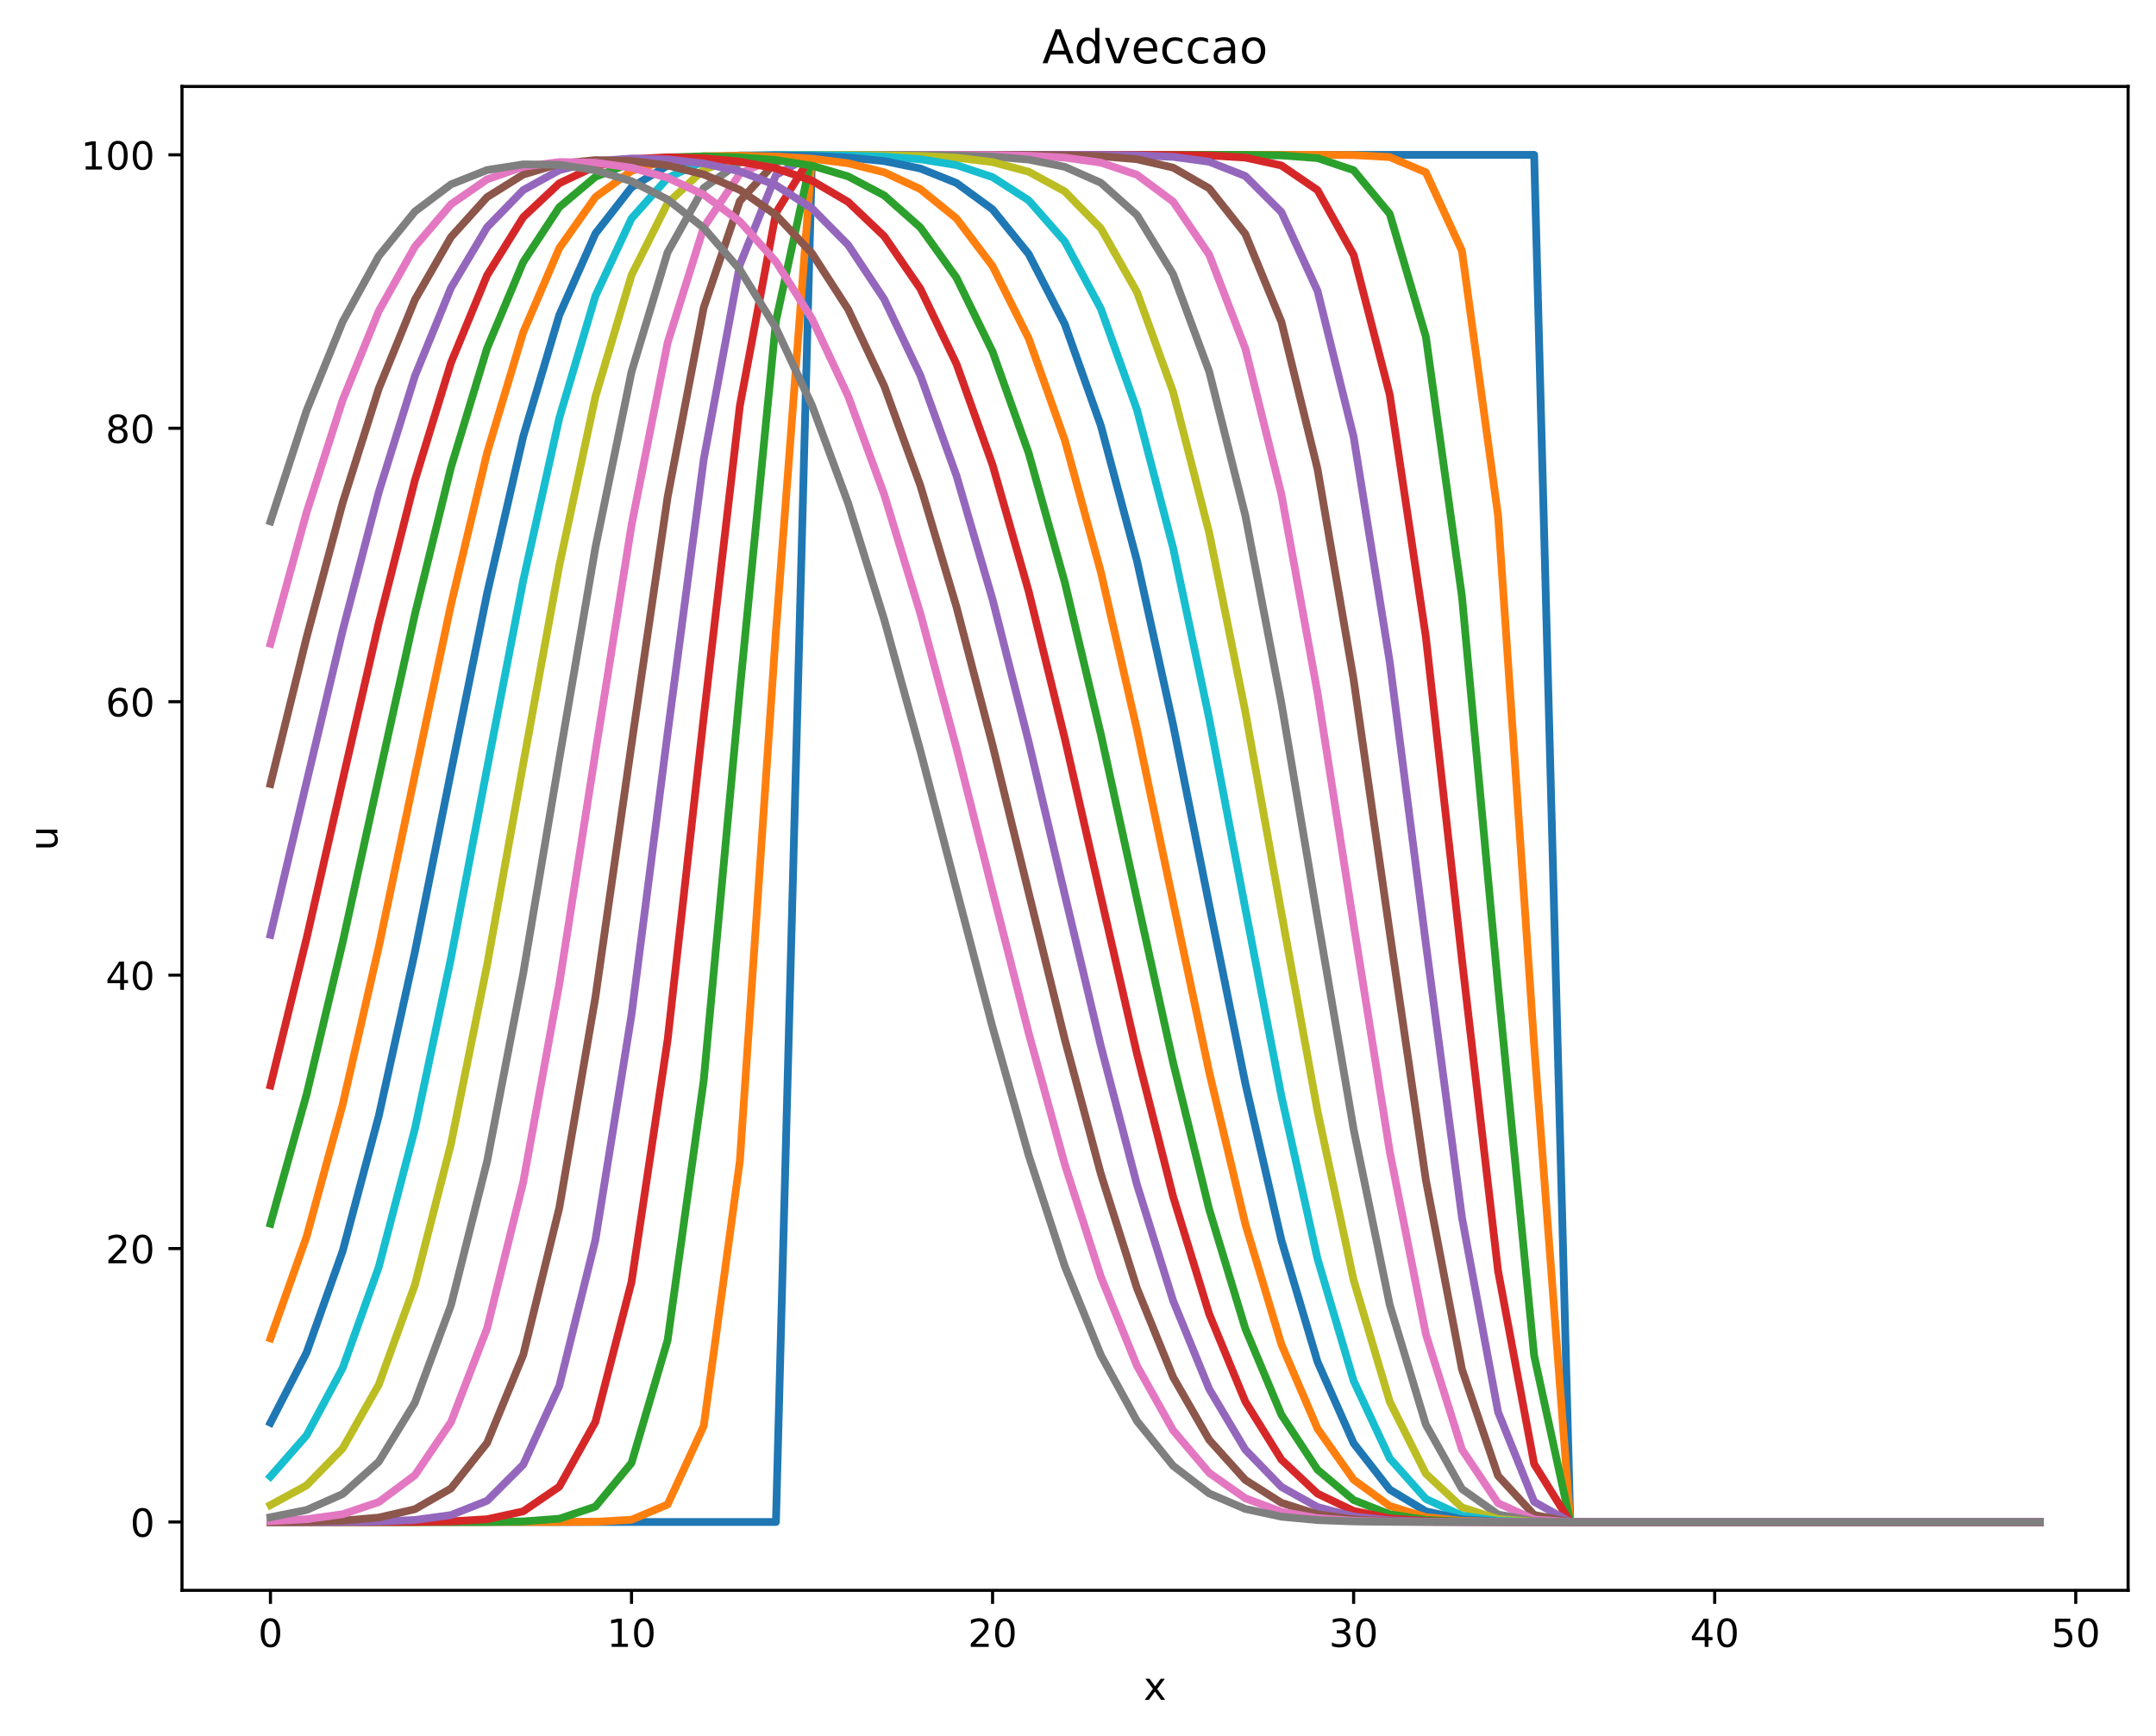 <?xml version="1.0" encoding="utf-8" standalone="no"?>
<!DOCTYPE svg PUBLIC "-//W3C//DTD SVG 1.1//EN"
  "http://www.w3.org/Graphics/SVG/1.1/DTD/svg11.dtd">
<!-- Created with matplotlib (https://matplotlib.org/) -->
<svg height="447.954pt" version="1.1" viewBox="0 0 556.366 447.954" width="556.366pt" xmlns="http://www.w3.org/2000/svg" xmlns:xlink="http://www.w3.org/1999/xlink">
 <defs>
  <style type="text/css">
*{stroke-linecap:butt;stroke-linejoin:round;}
  </style>
 </defs>
 <g id="figure_1">
  <g id="patch_1">
   <path d="M 0 447.954 
L 556.366 447.954 
L 556.366 0 
L 0 0 
z
" style="fill:#ffffff;"/>
  </g>
  <g id="axes_1">
   <g id="patch_2">
    <path d="M 46.966 410.398 
L 549.166 410.398 
L 549.166 22.318 
L 46.966 22.318 
z
" style="fill:#ffffff;"/>
   </g>
   <g id="matplotlib.axis_1">
    <g id="xtick_1">
     <g id="line2d_1">
      <defs>
       <path d="M 0 0 
L 0 3.5 
" id="maa81be9efd" style="stroke:#000000;stroke-width:0.8;"/>
      </defs>
      <g>
       <use style="stroke:#000000;stroke-width:0.8;" x="69.793" xlink:href="#maa81be9efd" y="410.398"/>
      </g>
     </g>
     <g id="text_1">
      <!-- 0 -->
      <defs>
       <path d="M 31.781 66.406 
Q 24.172 66.406 20.328 58.906 
Q 16.5 51.422 16.5 36.375 
Q 16.5 21.391 20.328 13.891 
Q 24.172 6.391 31.781 6.391 
Q 39.453 6.391 43.281 13.891 
Q 47.125 21.391 47.125 36.375 
Q 47.125 51.422 43.281 58.906 
Q 39.453 66.406 31.781 66.406 
z
M 31.781 74.219 
Q 44.047 74.219 50.516 64.516 
Q 56.984 54.828 56.984 36.375 
Q 56.984 17.969 50.516 8.266 
Q 44.047 -1.422 31.781 -1.422 
Q 19.531 -1.422 13.062 8.266 
Q 6.594 17.969 6.594 36.375 
Q 6.594 54.828 13.062 64.516 
Q 19.531 74.219 31.781 74.219 
z
" id="DejaVuSans-48"/>
      </defs>
      <g transform="translate(66.612 424.997)scale(0.1 -0.1)">
       <use xlink:href="#DejaVuSans-48"/>
      </g>
     </g>
    </g>
    <g id="xtick_2">
     <g id="line2d_2">
      <g>
       <use style="stroke:#000000;stroke-width:0.8;" x="162.965" xlink:href="#maa81be9efd" y="410.398"/>
      </g>
     </g>
     <g id="text_2">
      <!-- 10 -->
      <defs>
       <path d="M 12.406 8.297 
L 28.516 8.297 
L 28.516 63.922 
L 10.984 60.406 
L 10.984 69.391 
L 28.422 72.906 
L 38.281 72.906 
L 38.281 8.297 
L 54.391 8.297 
L 54.391 0 
L 12.406 0 
z
" id="DejaVuSans-49"/>
      </defs>
      <g transform="translate(156.603 424.997)scale(0.1 -0.1)">
       <use xlink:href="#DejaVuSans-49"/>
       <use x="63.623" xlink:href="#DejaVuSans-48"/>
      </g>
     </g>
    </g>
    <g id="xtick_3">
     <g id="line2d_3">
      <g>
       <use style="stroke:#000000;stroke-width:0.8;" x="256.138" xlink:href="#maa81be9efd" y="410.398"/>
      </g>
     </g>
     <g id="text_3">
      <!-- 20 -->
      <defs>
       <path d="M 19.188 8.297 
L 53.609 8.297 
L 53.609 0 
L 7.328 0 
L 7.328 8.297 
Q 12.938 14.109 22.625 23.891 
Q 32.328 33.688 34.812 36.531 
Q 39.547 41.844 41.422 45.531 
Q 43.312 49.219 43.312 52.781 
Q 43.312 58.594 39.234 62.25 
Q 35.156 65.922 28.609 65.922 
Q 23.969 65.922 18.812 64.312 
Q 13.672 62.703 7.812 59.422 
L 7.812 69.391 
Q 13.766 71.781 18.938 73 
Q 24.125 74.219 28.422 74.219 
Q 39.75 74.219 46.484 68.547 
Q 53.219 62.891 53.219 53.422 
Q 53.219 48.922 51.531 44.891 
Q 49.859 40.875 45.406 35.406 
Q 44.188 33.984 37.641 27.219 
Q 31.109 20.453 19.188 8.297 
z
" id="DejaVuSans-50"/>
      </defs>
      <g transform="translate(249.775 424.997)scale(0.1 -0.1)">
       <use xlink:href="#DejaVuSans-50"/>
       <use x="63.623" xlink:href="#DejaVuSans-48"/>
      </g>
     </g>
    </g>
    <g id="xtick_4">
     <g id="line2d_4">
      <g>
       <use style="stroke:#000000;stroke-width:0.8;" x="349.311" xlink:href="#maa81be9efd" y="410.398"/>
      </g>
     </g>
     <g id="text_4">
      <!-- 30 -->
      <defs>
       <path d="M 40.578 39.312 
Q 47.656 37.797 51.625 33 
Q 55.609 28.219 55.609 21.188 
Q 55.609 10.406 48.188 4.484 
Q 40.766 -1.422 27.094 -1.422 
Q 22.516 -1.422 17.656 -0.516 
Q 12.797 0.391 7.625 2.203 
L 7.625 11.719 
Q 11.719 9.328 16.594 8.109 
Q 21.484 6.891 26.812 6.891 
Q 36.078 6.891 40.938 10.547 
Q 45.797 14.203 45.797 21.188 
Q 45.797 27.641 41.281 31.266 
Q 36.766 34.906 28.719 34.906 
L 20.219 34.906 
L 20.219 43.016 
L 29.109 43.016 
Q 36.375 43.016 40.234 45.922 
Q 44.094 48.828 44.094 54.297 
Q 44.094 59.906 40.109 62.906 
Q 36.141 65.922 28.719 65.922 
Q 24.656 65.922 20.016 65.031 
Q 15.375 64.156 9.812 62.312 
L 9.812 71.094 
Q 15.438 72.656 20.344 73.438 
Q 25.25 74.219 29.594 74.219 
Q 40.828 74.219 47.359 69.109 
Q 53.906 64.016 53.906 55.328 
Q 53.906 49.266 50.438 45.094 
Q 46.969 40.922 40.578 39.312 
z
" id="DejaVuSans-51"/>
      </defs>
      <g transform="translate(342.948 424.997)scale(0.1 -0.1)">
       <use xlink:href="#DejaVuSans-51"/>
       <use x="63.623" xlink:href="#DejaVuSans-48"/>
      </g>
     </g>
    </g>
    <g id="xtick_5">
     <g id="line2d_5">
      <g>
       <use style="stroke:#000000;stroke-width:0.8;" x="442.483" xlink:href="#maa81be9efd" y="410.398"/>
      </g>
     </g>
     <g id="text_5">
      <!-- 40 -->
      <defs>
       <path d="M 37.797 64.312 
L 12.891 25.391 
L 37.797 25.391 
z
M 35.203 72.906 
L 47.609 72.906 
L 47.609 25.391 
L 58.016 25.391 
L 58.016 17.188 
L 47.609 17.188 
L 47.609 0 
L 37.797 0 
L 37.797 17.188 
L 4.891 17.188 
L 4.891 26.703 
z
" id="DejaVuSans-52"/>
      </defs>
      <g transform="translate(436.121 424.997)scale(0.1 -0.1)">
       <use xlink:href="#DejaVuSans-52"/>
       <use x="63.623" xlink:href="#DejaVuSans-48"/>
      </g>
     </g>
    </g>
    <g id="xtick_6">
     <g id="line2d_6">
      <g>
       <use style="stroke:#000000;stroke-width:0.8;" x="535.656" xlink:href="#maa81be9efd" y="410.398"/>
      </g>
     </g>
     <g id="text_6">
      <!-- 50 -->
      <defs>
       <path d="M 10.797 72.906 
L 49.516 72.906 
L 49.516 64.594 
L 19.828 64.594 
L 19.828 46.734 
Q 21.969 47.469 24.109 47.828 
Q 26.266 48.188 28.422 48.188 
Q 40.625 48.188 47.75 41.5 
Q 54.891 34.812 54.891 23.391 
Q 54.891 11.625 47.562 5.094 
Q 40.234 -1.422 26.906 -1.422 
Q 22.312 -1.422 17.547 -0.641 
Q 12.797 0.141 7.719 1.703 
L 7.719 11.625 
Q 12.109 9.234 16.797 8.062 
Q 21.484 6.891 26.703 6.891 
Q 35.156 6.891 40.078 11.328 
Q 45.016 15.766 45.016 23.391 
Q 45.016 31 40.078 35.438 
Q 35.156 39.891 26.703 39.891 
Q 22.75 39.891 18.812 39.016 
Q 14.891 38.141 10.797 36.281 
z
" id="DejaVuSans-53"/>
      </defs>
      <g transform="translate(529.293 424.997)scale(0.1 -0.1)">
       <use xlink:href="#DejaVuSans-53"/>
       <use x="63.623" xlink:href="#DejaVuSans-48"/>
      </g>
     </g>
    </g>
    <g id="text_7">
     <!-- x -->
     <defs>
      <path d="M 54.891 54.688 
L 35.109 28.078 
L 55.906 0 
L 45.312 0 
L 29.391 21.484 
L 13.484 0 
L 2.875 0 
L 24.125 28.609 
L 4.688 54.688 
L 15.281 54.688 
L 29.781 35.203 
L 44.281 54.688 
z
" id="DejaVuSans-120"/>
     </defs>
     <g transform="translate(295.106 438.675)scale(0.1 -0.1)">
      <use xlink:href="#DejaVuSans-120"/>
     </g>
    </g>
   </g>
   <g id="matplotlib.axis_2">
    <g id="ytick_1">
     <g id="line2d_7">
      <defs>
       <path d="M 0 0 
L -3.5 0 
" id="me8c301dc8d" style="stroke:#000000;stroke-width:0.8;"/>
      </defs>
      <g>
       <use style="stroke:#000000;stroke-width:0.8;" x="46.966" xlink:href="#me8c301dc8d" y="392.758"/>
      </g>
     </g>
     <g id="text_8">
      <!-- 0 -->
      <g transform="translate(33.603 396.557)scale(0.1 -0.1)">
       <use xlink:href="#DejaVuSans-48"/>
      </g>
     </g>
    </g>
    <g id="ytick_2">
     <g id="line2d_8">
      <g>
       <use style="stroke:#000000;stroke-width:0.8;" x="46.966" xlink:href="#me8c301dc8d" y="322.198"/>
      </g>
     </g>
     <g id="text_9">
      <!-- 20 -->
      <g transform="translate(27.241 325.997)scale(0.1 -0.1)">
       <use xlink:href="#DejaVuSans-50"/>
       <use x="63.623" xlink:href="#DejaVuSans-48"/>
      </g>
     </g>
    </g>
    <g id="ytick_3">
     <g id="line2d_9">
      <g>
       <use style="stroke:#000000;stroke-width:0.8;" x="46.966" xlink:href="#me8c301dc8d" y="251.638"/>
      </g>
     </g>
     <g id="text_10">
      <!-- 40 -->
      <g transform="translate(27.241 255.437)scale(0.1 -0.1)">
       <use xlink:href="#DejaVuSans-52"/>
       <use x="63.623" xlink:href="#DejaVuSans-48"/>
      </g>
     </g>
    </g>
    <g id="ytick_4">
     <g id="line2d_10">
      <g>
       <use style="stroke:#000000;stroke-width:0.8;" x="46.966" xlink:href="#me8c301dc8d" y="181.078"/>
      </g>
     </g>
     <g id="text_11">
      <!-- 60 -->
      <defs>
       <path d="M 33.016 40.375 
Q 26.375 40.375 22.484 35.828 
Q 18.609 31.297 18.609 23.391 
Q 18.609 15.531 22.484 10.953 
Q 26.375 6.391 33.016 6.391 
Q 39.656 6.391 43.531 10.953 
Q 47.406 15.531 47.406 23.391 
Q 47.406 31.297 43.531 35.828 
Q 39.656 40.375 33.016 40.375 
z
M 52.594 71.297 
L 52.594 62.312 
Q 48.875 64.062 45.094 64.984 
Q 41.312 65.922 37.594 65.922 
Q 27.828 65.922 22.672 59.328 
Q 17.531 52.734 16.797 39.406 
Q 19.672 43.656 24.016 45.922 
Q 28.375 48.188 33.594 48.188 
Q 44.578 48.188 50.953 41.516 
Q 57.328 34.859 57.328 23.391 
Q 57.328 12.156 50.688 5.359 
Q 44.047 -1.422 33.016 -1.422 
Q 20.359 -1.422 13.672 8.266 
Q 6.984 17.969 6.984 36.375 
Q 6.984 53.656 15.188 63.938 
Q 23.391 74.219 37.203 74.219 
Q 40.922 74.219 44.703 73.484 
Q 48.484 72.75 52.594 71.297 
z
" id="DejaVuSans-54"/>
      </defs>
      <g transform="translate(27.241 184.877)scale(0.1 -0.1)">
       <use xlink:href="#DejaVuSans-54"/>
       <use x="63.623" xlink:href="#DejaVuSans-48"/>
      </g>
     </g>
    </g>
    <g id="ytick_5">
     <g id="line2d_11">
      <g>
       <use style="stroke:#000000;stroke-width:0.8;" x="46.966" xlink:href="#me8c301dc8d" y="110.518"/>
      </g>
     </g>
     <g id="text_12">
      <!-- 80 -->
      <defs>
       <path d="M 31.781 34.625 
Q 24.75 34.625 20.719 30.859 
Q 16.703 27.094 16.703 20.516 
Q 16.703 13.922 20.719 10.156 
Q 24.75 6.391 31.781 6.391 
Q 38.812 6.391 42.859 10.172 
Q 46.922 13.969 46.922 20.516 
Q 46.922 27.094 42.891 30.859 
Q 38.875 34.625 31.781 34.625 
z
M 21.922 38.812 
Q 15.578 40.375 12.031 44.719 
Q 8.5 49.078 8.5 55.328 
Q 8.5 64.062 14.719 69.141 
Q 20.953 74.219 31.781 74.219 
Q 42.672 74.219 48.875 69.141 
Q 55.078 64.062 55.078 55.328 
Q 55.078 49.078 51.531 44.719 
Q 48 40.375 41.703 38.812 
Q 48.828 37.156 52.797 32.312 
Q 56.781 27.484 56.781 20.516 
Q 56.781 9.906 50.312 4.234 
Q 43.844 -1.422 31.781 -1.422 
Q 19.734 -1.422 13.25 4.234 
Q 6.781 9.906 6.781 20.516 
Q 6.781 27.484 10.781 32.312 
Q 14.797 37.156 21.922 38.812 
z
M 18.312 54.391 
Q 18.312 48.734 21.844 45.562 
Q 25.391 42.391 31.781 42.391 
Q 38.141 42.391 41.719 45.562 
Q 45.312 48.734 45.312 54.391 
Q 45.312 60.062 41.719 63.234 
Q 38.141 66.406 31.781 66.406 
Q 25.391 66.406 21.844 63.234 
Q 18.312 60.062 18.312 54.391 
z
" id="DejaVuSans-56"/>
      </defs>
      <g transform="translate(27.241 114.317)scale(0.1 -0.1)">
       <use xlink:href="#DejaVuSans-56"/>
       <use x="63.623" xlink:href="#DejaVuSans-48"/>
      </g>
     </g>
    </g>
    <g id="ytick_6">
     <g id="line2d_12">
      <g>
       <use style="stroke:#000000;stroke-width:0.8;" x="46.966" xlink:href="#me8c301dc8d" y="39.958"/>
      </g>
     </g>
     <g id="text_13">
      <!-- 100 -->
      <g transform="translate(20.878 43.757)scale(0.1 -0.1)">
       <use xlink:href="#DejaVuSans-49"/>
       <use x="63.623" xlink:href="#DejaVuSans-48"/>
       <use x="127.246" xlink:href="#DejaVuSans-48"/>
      </g>
     </g>
    </g>
    <g id="text_14">
     <!-- u -->
     <defs>
      <path d="M 8.5 21.578 
L 8.5 54.688 
L 17.484 54.688 
L 17.484 21.922 
Q 17.484 14.156 20.5 10.266 
Q 23.531 6.391 29.594 6.391 
Q 36.859 6.391 41.078 11.031 
Q 45.312 15.672 45.312 23.688 
L 45.312 54.688 
L 54.297 54.688 
L 54.297 0 
L 45.312 0 
L 45.312 8.406 
Q 42.047 3.422 37.719 1 
Q 33.406 -1.422 27.688 -1.422 
Q 18.266 -1.422 13.375 4.438 
Q 8.5 10.297 8.5 21.578 
z
M 31.109 56 
z
" id="DejaVuSans-117"/>
     </defs>
     <g transform="translate(14.798 219.527)rotate(-90)scale(0.1 -0.1)">
      <use xlink:href="#DejaVuSans-117"/>
     </g>
    </g>
   </g>
   <g id="line2d_13">
    <path clip-path="url(#p17d32ab0c2)" d="M 69.793 392.758 
L 79.11 392.758 
L 88.427 392.758 
L 97.745 392.758 
L 107.062 392.758 
L 116.379 392.758 
L 125.696 392.758 
L 135.014 392.758 
L 144.331 392.758 
L 153.648 392.758 
L 162.965 392.758 
L 172.283 392.758 
L 181.6 392.758 
L 190.917 392.758 
L 200.234 392.758 
L 209.552 39.958 
L 218.869 39.958 
L 228.186 39.958 
L 237.503 39.958 
L 246.821 39.958 
L 256.138 39.958 
L 265.455 39.958 
L 274.772 39.958 
L 284.09 39.958 
L 293.407 39.958 
L 302.724 39.958 
L 312.042 39.958 
L 321.359 39.958 
L 330.676 39.958 
L 339.993 39.958 
L 349.311 39.958 
L 358.628 39.958 
L 367.945 39.958 
L 377.262 39.958 
L 386.58 39.958 
L 395.897 39.958 
L 405.214 392.758 
L 414.531 392.758 
L 423.849 392.758 
L 433.166 392.758 
L 442.483 392.758 
L 451.8 392.758 
L 461.118 392.758 
L 470.435 392.758 
L 479.752 392.758 
L 489.069 392.758 
L 498.387 392.758 
L 507.704 392.758 
L 517.021 392.758 
L 526.338 392.758 
" style="fill:none;stroke:#1f77b4;stroke-linecap:square;stroke-width:2;"/>
   </g>
   <g id="line2d_14">
    <path clip-path="url(#p17d32ab0c2)" d="M 69.793 392.758 
L 79.11 392.758 
L 88.427 392.758 
L 97.745 392.758 
L 107.062 392.758 
L 116.379 392.758 
L 125.696 392.758 
L 135.014 392.758 
L 144.331 392.755 
L 153.648 392.706 
L 162.965 392.181 
L 172.283 388.244 
L 181.6 367.995 
L 190.917 299.654 
L 200.234 162.972 
L 209.552 39.958 
L 218.869 39.958 
L 228.186 39.958 
L 237.503 39.958 
L 246.821 39.958 
L 256.138 39.958 
L 265.455 39.958 
L 274.772 39.958 
L 284.09 39.958 
L 293.407 39.958 
L 302.724 39.958 
L 312.042 39.958 
L 321.359 39.958 
L 330.676 39.958 
L 339.993 39.961 
L 349.311 40.01 
L 358.628 40.535 
L 367.945 44.472 
L 377.262 64.721 
L 386.58 133.062 
L 395.897 269.744 
L 405.214 392.758 
L 414.531 392.758 
L 423.849 392.758 
L 433.166 392.758 
L 442.483 392.758 
L 451.8 392.758 
L 461.118 392.758 
L 470.435 392.758 
L 479.752 392.758 
L 489.069 392.758 
L 498.387 392.758 
L 507.704 392.758 
L 517.021 392.758 
L 526.338 392.758 
" style="fill:none;stroke:#ff7f0e;stroke-linecap:square;stroke-width:2;"/>
   </g>
   <g id="line2d_15">
    <path clip-path="url(#p17d32ab0c2)" d="M 69.793 392.758 
L 79.11 392.758 
L 88.427 392.758 
L 97.745 392.758 
L 107.062 392.758 
L 116.379 392.756 
L 125.696 392.737 
L 135.014 392.611 
L 144.331 391.916 
L 153.648 388.788 
L 162.965 377.526 
L 172.283 345.852 
L 181.6 278.778 
L 190.917 178.166 
L 200.234 82.85 
L 209.552 39.958 
L 218.869 39.958 
L 228.186 39.958 
L 237.503 39.958 
L 246.821 39.958 
L 256.138 39.958 
L 265.455 39.958 
L 274.772 39.958 
L 284.09 39.958 
L 293.407 39.958 
L 302.724 39.958 
L 312.042 39.961 
L 321.359 39.979 
L 330.676 40.105 
L 339.993 40.8 
L 349.311 43.928 
L 358.628 55.19 
L 367.945 86.864 
L 377.262 153.938 
L 386.58 254.55 
L 395.897 349.866 
L 405.214 392.758 
L 414.531 392.758 
L 423.849 392.758 
L 433.166 392.758 
L 442.483 392.758 
L 451.8 392.758 
L 461.118 392.758 
L 470.435 392.758 
L 479.752 392.758 
L 489.069 392.758 
L 498.387 392.758 
L 507.704 392.758 
L 517.021 392.758 
L 526.338 392.758 
" style="fill:none;stroke:#2ca02c;stroke-linecap:square;stroke-width:2;"/>
   </g>
   <g id="line2d_16">
    <path clip-path="url(#p17d32ab0c2)" d="M 69.793 392.758 
L 79.11 392.758 
L 88.427 392.757 
L 97.745 392.753 
L 107.062 392.727 
L 116.379 392.598 
L 125.696 392.046 
L 135.014 390.012 
L 144.331 383.646 
L 153.648 366.937 
L 162.965 330.844 
L 172.283 268.375 
L 181.6 185.083 
L 190.917 104.766 
L 200.234 54.914 
L 209.552 39.958 
L 218.869 39.958 
L 228.186 39.958 
L 237.503 39.958 
L 246.821 39.958 
L 256.138 39.958 
L 265.455 39.958 
L 274.772 39.958 
L 284.09 39.959 
L 293.407 39.964 
L 302.724 39.99 
L 312.042 40.118 
L 321.359 40.671 
L 330.676 42.704 
L 339.993 49.07 
L 349.311 65.78 
L 358.628 101.873 
L 367.945 164.342 
L 377.262 247.633 
L 386.58 327.951 
L 395.897 377.803 
L 405.214 392.758 
L 414.531 392.758 
L 423.849 392.758 
L 433.166 392.758 
L 442.483 392.758 
L 451.8 392.758 
L 461.118 392.758 
L 470.435 392.758 
L 479.752 392.758 
L 489.069 392.758 
L 498.387 392.758 
L 507.704 392.758 
L 517.021 392.758 
L 526.338 392.758 
" style="fill:none;stroke:#d62728;stroke-linecap:square;stroke-width:2;"/>
   </g>
   <g id="line2d_17">
    <path clip-path="url(#p17d32ab0c2)" d="M 69.793 392.757 
L 79.11 392.752 
L 88.427 392.727 
L 97.745 392.624 
L 107.062 392.24 
L 116.379 390.972 
L 125.696 387.291 
L 135.014 377.975 
L 144.331 357.649 
L 153.648 319.985 
L 162.965 261.876 
L 172.283 189.239 
L 181.6 118.565 
L 190.917 68.349 
L 200.234 45.173 
L 209.552 39.958 
L 218.869 39.958 
L 228.186 39.958 
L 237.503 39.958 
L 246.821 39.958 
L 256.138 39.958 
L 265.455 39.959 
L 274.772 39.965 
L 284.09 39.989 
L 293.407 40.092 
L 302.724 40.477 
L 312.042 41.744 
L 321.359 45.425 
L 330.676 54.741 
L 339.993 75.068 
L 349.311 112.731 
L 358.628 170.841 
L 367.945 243.478 
L 377.262 314.151 
L 386.58 364.367 
L 395.897 387.543 
L 405.214 392.758 
L 414.531 392.758 
L 423.849 392.758 
L 433.166 392.758 
L 442.483 392.758 
L 451.8 392.758 
L 461.118 392.758 
L 470.435 392.758 
L 479.752 392.758 
L 489.069 392.758 
L 498.387 392.758 
L 507.704 392.758 
L 517.021 392.758 
L 526.338 392.758 
" style="fill:none;stroke:#9467bd;stroke-linecap:square;stroke-width:2;"/>
   </g>
   <g id="line2d_18">
    <path clip-path="url(#p17d32ab0c2)" d="M 69.793 392.732 
L 79.11 392.658 
L 88.427 392.404 
L 97.745 391.622 
L 107.062 389.458 
L 116.379 384.101 
L 125.696 372.343 
L 135.014 349.665 
L 144.331 311.694 
L 153.648 257.326 
L 162.965 192.085 
L 172.283 128.262 
L 181.6 79.376 
L 190.917 51.878 
L 200.234 41.776 
L 209.552 39.958 
L 218.869 39.958 
L 228.186 39.958 
L 237.503 39.958 
L 246.821 39.959 
L 256.138 39.964 
L 265.455 39.984 
L 274.772 40.059 
L 284.09 40.313 
L 293.407 41.094 
L 302.724 43.258 
L 312.042 48.615 
L 321.359 60.374 
L 330.676 83.051 
L 339.993 121.022 
L 349.311 175.39 
L 358.628 240.631 
L 367.945 304.454 
L 377.262 353.34 
L 386.58 380.838 
L 395.897 390.94 
L 405.214 392.758 
L 414.531 392.758 
L 423.849 392.758 
L 433.166 392.758 
L 442.483 392.758 
L 451.8 392.758 
L 461.118 392.758 
L 470.435 392.758 
L 479.752 392.758 
L 489.069 392.758 
L 498.387 392.758 
L 507.704 392.758 
L 517.021 392.758 
L 526.338 392.758 
" style="fill:none;stroke:#8c564b;stroke-linecap:square;stroke-width:2;"/>
   </g>
   <g id="line2d_19">
    <path clip-path="url(#p17d32ab0c2)" d="M 69.793 392.523 
L 79.11 392.043 
L 88.427 390.754 
L 97.745 387.613 
L 107.062 380.689 
L 116.379 366.981 
L 125.696 342.789 
L 135.014 305.106 
L 144.331 253.914 
L 153.648 194.19 
L 162.965 135.552 
L 172.283 88.432 
L 181.6 58.672 
L 190.917 44.819 
L 200.234 40.592 
L 209.552 39.958 
L 218.869 39.958 
L 228.186 39.959 
L 237.503 39.963 
L 246.821 39.978 
L 256.138 40.029 
L 265.455 40.193 
L 274.772 40.674 
L 284.09 41.962 
L 293.407 45.104 
L 302.724 52.027 
L 312.042 65.736 
L 321.359 89.927 
L 330.676 127.61 
L 339.993 178.802 
L 349.311 238.526 
L 358.628 297.164 
L 367.945 344.284 
L 377.262 374.044 
L 386.58 387.898 
L 395.897 392.124 
L 405.214 392.758 
L 414.531 392.758 
L 423.849 392.758 
L 433.166 392.758 
L 442.483 392.758 
L 451.8 392.758 
L 461.118 392.758 
L 470.435 392.758 
L 479.752 392.758 
L 489.069 392.758 
L 498.387 392.758 
L 507.704 392.758 
L 517.021 392.758 
L 526.338 392.758 
" style="fill:none;stroke:#e377c2;stroke-linecap:square;stroke-width:2;"/>
   </g>
   <g id="line2d_20">
    <path clip-path="url(#p17d32ab0c2)" d="M 69.793 391.535 
L 79.11 389.667 
L 88.427 385.539 
L 97.745 377.212 
L 107.062 361.97 
L 116.379 336.819 
L 125.696 299.712 
L 135.014 251.233 
L 144.331 195.829 
L 153.648 141.29 
L 162.965 95.981 
L 172.283 65.088 
L 181.6 48.489 
L 190.917 41.899 
L 200.234 40.179 
L 209.552 39.959 
L 218.869 39.962 
L 228.186 39.972 
L 237.503 40.007 
L 246.821 40.111 
L 256.138 40.407 
L 265.455 41.182 
L 274.772 43.049 
L 284.09 47.177 
L 293.407 55.504 
L 302.724 70.747 
L 312.042 95.897 
L 321.359 133.004 
L 330.676 181.483 
L 339.993 236.888 
L 349.311 291.426 
L 358.628 336.735 
L 367.945 367.628 
L 377.262 384.227 
L 386.58 390.818 
L 395.897 392.537 
L 405.214 392.758 
L 414.531 392.758 
L 423.849 392.758 
L 433.166 392.758 
L 442.483 392.758 
L 451.8 392.758 
L 461.118 392.758 
L 470.435 392.758 
L 479.752 392.758 
L 489.069 392.758 
L 498.387 392.758 
L 507.704 392.758 
L 517.021 392.758 
L 526.338 392.758 
" style="fill:none;stroke:#7f7f7f;stroke-linecap:square;stroke-width:2;"/>
   </g>
   <g id="line2d_21">
    <path clip-path="url(#p17d32ab0c2)" d="M 69.793 388.402 
L 79.11 383.321 
L 88.427 373.765 
L 97.745 357.323 
L 107.062 331.588 
L 116.379 295.191 
L 125.696 249.054 
L 135.014 197.15 
L 144.331 145.957 
L 153.648 102.374 
L 162.965 70.994 
L 172.283 52.414 
L 181.6 43.728 
L 190.917 40.721 
L 200.234 40.038 
L 209.552 39.968 
L 218.869 39.991 
L 228.186 40.057 
L 237.503 40.239 
L 246.821 40.708 
L 256.138 41.83 
L 265.455 44.314 
L 274.772 49.395 
L 284.09 58.951 
L 293.407 75.393 
L 302.724 101.128 
L 312.042 137.525 
L 321.359 183.662 
L 330.676 235.566 
L 339.993 286.759 
L 349.311 330.342 
L 358.628 361.722 
L 367.945 380.302 
L 377.262 388.989 
L 386.58 391.996 
L 395.897 392.681 
L 405.214 392.758 
L 414.531 392.758 
L 423.849 392.758 
L 433.166 392.758 
L 442.483 392.758 
L 451.8 392.758 
L 461.118 392.758 
L 470.435 392.758 
L 479.752 392.758 
L 489.069 392.758 
L 498.387 392.758 
L 507.704 392.758 
L 517.021 392.758 
L 526.338 392.758 
" style="fill:none;stroke:#bcbd22;stroke-linecap:square;stroke-width:2;"/>
   </g>
   <g id="line2d_22">
    <path clip-path="url(#p17d32ab0c2)" d="M 69.793 381.021 
L 79.11 370.402 
L 88.427 353.027 
L 97.745 326.963 
L 107.062 291.332 
L 116.379 247.239 
L 125.696 198.246 
L 135.014 149.851 
L 144.331 107.869 
L 153.648 76.383 
L 162.965 56.38 
L 172.283 45.914 
L 181.6 41.585 
L 190.917 40.261 
L 200.234 40.006 
L 209.552 40.021 
L 218.869 40.134 
L 228.186 40.42 
L 237.503 41.098 
L 246.821 42.604 
L 256.138 45.718 
L 265.455 51.695 
L 274.772 62.314 
L 284.09 79.689 
L 293.407 105.753 
L 302.724 141.384 
L 312.042 185.477 
L 321.359 234.47 
L 330.676 282.866 
L 339.993 324.847 
L 349.311 356.333 
L 358.628 376.336 
L 367.945 386.803 
L 377.262 391.134 
L 386.58 392.462 
L 395.897 392.731 
L 405.214 392.758 
L 414.531 392.758 
L 423.849 392.758 
L 433.166 392.758 
L 442.483 392.758 
L 451.8 392.758 
L 461.118 392.758 
L 470.435 392.758 
L 479.752 392.758 
L 489.069 392.758 
L 498.387 392.758 
L 507.704 392.758 
L 517.021 392.758 
L 526.338 392.758 
" style="fill:none;stroke:#17becf;stroke-linecap:square;stroke-width:2;"/>
   </g>
   <g id="line2d_23">
    <path clip-path="url(#p17d32ab0c2)" d="M 69.793 367.154 
L 79.11 349.054 
L 88.427 322.841 
L 97.745 287.988 
L 107.062 245.695 
L 116.379 199.173 
L 125.696 153.162 
L 135.014 112.653 
L 144.331 81.291 
L 153.648 60.272 
L 162.965 48.325 
L 172.283 42.727 
L 181.6 40.658 
L 190.917 40.112 
L 200.234 40.078 
L 209.552 40.243 
L 218.869 40.656 
L 228.186 41.574 
L 237.503 43.489 
L 246.821 47.225 
L 256.138 54.032 
L 265.455 65.562 
L 274.772 83.662 
L 284.09 109.876 
L 293.407 144.728 
L 302.724 187.021 
L 312.042 233.543 
L 321.359 279.554 
L 330.676 320.063 
L 339.993 351.426 
L 349.311 372.445 
L 358.628 384.393 
L 367.945 389.993 
L 377.262 392.072 
L 386.58 392.645 
L 395.897 392.749 
L 405.214 392.758 
L 414.531 392.758 
L 423.849 392.758 
L 433.166 392.758 
L 442.483 392.758 
L 451.8 392.758 
L 461.118 392.758 
L 470.435 392.758 
L 479.752 392.758 
L 489.069 392.758 
L 498.387 392.758 
L 507.704 392.758 
L 517.021 392.758 
L 526.338 392.758 
" style="fill:none;stroke:#1f77b4;stroke-linecap:square;stroke-width:2;"/>
   </g>
   <g id="line2d_24">
    <path clip-path="url(#p17d32ab0c2)" d="M 69.793 345.377 
L 79.11 319.138 
L 88.427 285.054 
L 97.745 244.362 
L 107.062 199.971 
L 116.379 156.024 
L 125.696 116.864 
L 135.014 85.765 
L 144.331 64.028 
L 153.648 50.861 
L 162.965 44.095 
L 172.283 41.236 
L 181.6 40.312 
L 190.917 40.178 
L 200.234 40.391 
L 209.552 40.95 
L 218.869 42.13 
L 228.186 44.466 
L 237.503 48.808 
L 246.821 56.371 
L 256.138 68.68 
L 265.455 87.339 
L 274.772 113.578 
L 284.09 147.662 
L 293.407 188.354 
L 302.724 232.745 
L 312.042 276.692 
L 321.359 315.853 
L 330.676 346.951 
L 339.993 368.69 
L 349.311 381.858 
L 358.628 388.631 
L 367.945 391.506 
L 377.262 392.473 
L 386.58 392.715 
L 395.897 392.755 
L 405.214 392.758 
L 414.531 392.758 
L 423.849 392.758 
L 433.166 392.758 
L 442.483 392.758 
L 451.8 392.758 
L 461.118 392.758 
L 470.435 392.758 
L 479.752 392.758 
L 489.069 392.758 
L 498.387 392.758 
L 507.704 392.758 
L 517.021 392.758 
L 526.338 392.758 
" style="fill:none;stroke:#ff7f0e;stroke-linecap:square;stroke-width:2;"/>
   </g>
   <g id="line2d_25">
    <path clip-path="url(#p17d32ab0c2)" d="M 69.793 315.79 
L 79.11 282.453 
L 88.427 243.196 
L 97.745 200.668 
L 107.062 158.53 
L 116.379 120.605 
L 125.696 89.856 
L 135.014 67.619 
L 144.331 53.454 
L 153.648 45.633 
L 162.965 41.983 
L 172.283 40.623 
L 181.6 40.34 
L 190.917 40.585 
L 200.234 41.3 
L 209.552 42.76 
L 218.869 45.521 
L 228.186 50.441 
L 237.503 58.69 
L 246.821 71.664 
L 256.138 90.75 
L 265.455 116.926 
L 274.772 150.263 
L 284.09 189.52 
L 293.407 232.049 
L 302.724 274.187 
L 312.042 312.111 
L 321.359 342.86 
L 330.676 365.099 
L 339.993 379.269 
L 349.311 387.099 
L 358.628 390.776 
L 367.945 392.202 
L 377.262 392.641 
L 386.58 392.742 
L 395.897 392.757 
L 405.214 392.758 
L 414.531 392.758 
L 423.849 392.758 
L 433.166 392.758 
L 442.483 392.758 
L 451.8 392.758 
L 461.118 392.758 
L 470.435 392.758 
L 479.752 392.758 
L 489.069 392.758 
L 498.387 392.758 
L 507.704 392.758 
L 517.021 392.758 
L 526.338 392.758 
" style="fill:none;stroke:#2ca02c;stroke-linecap:square;stroke-width:2;"/>
   </g>
   <g id="line2d_26">
    <path clip-path="url(#p17d32ab0c2)" d="M 69.793 280.126 
L 79.11 242.164 
L 88.427 201.282 
L 97.745 160.747 
L 107.062 123.959 
L 116.379 93.609 
L 125.696 71.037 
L 135.014 56.055 
L 144.331 47.298 
L 153.648 42.882 
L 162.965 41.052 
L 172.283 40.577 
L 181.6 40.835 
L 190.917 41.708 
L 200.234 43.455 
L 209.552 46.637 
L 218.869 52.105 
L 228.186 60.973 
L 237.503 74.512 
L 246.821 93.921 
L 256.138 119.971 
L 265.455 152.59 
L 274.772 190.552 
L 284.09 231.434 
L 293.407 271.97 
L 302.724 308.758 
L 312.042 339.109 
L 321.359 361.683 
L 330.676 376.671 
L 339.993 385.445 
L 349.311 389.903 
L 358.628 391.828 
L 367.945 392.516 
L 377.262 392.711 
L 386.58 392.752 
L 395.897 392.758 
L 405.214 392.758 
L 414.531 392.758 
L 423.849 392.758 
L 433.166 392.758 
L 442.483 392.758 
L 451.8 392.758 
L 461.118 392.758 
L 470.435 392.758 
L 479.752 392.758 
L 489.069 392.758 
L 498.387 392.758 
L 507.704 392.758 
L 517.021 392.758 
L 526.338 392.758 
" style="fill:none;stroke:#d62728;stroke-linecap:square;stroke-width:2;"/>
   </g>
   <g id="line2d_27">
    <path clip-path="url(#p17d32ab0c2)" d="M 69.793 241.243 
L 79.11 201.83 
L 88.427 162.727 
L 97.745 126.986 
L 107.062 97.063 
L 116.379 74.279 
L 125.696 58.634 
L 135.014 49.052 
L 144.331 43.911 
L 153.648 41.597 
L 162.965 40.901 
L 172.283 41.149 
L 181.6 42.175 
L 190.917 44.208 
L 200.234 47.802 
L 209.552 53.785 
L 218.869 63.209 
L 228.186 77.227 
L 237.503 96.877 
L 246.821 122.756 
L 256.138 154.688 
L 265.455 191.473 
L 274.772 230.887 
L 284.09 269.989 
L 293.407 305.732 
L 302.724 335.655 
L 312.042 358.443 
L 321.359 374.099 
L 330.676 383.706 
L 339.993 388.907 
L 349.311 391.352 
L 358.628 392.331 
L 367.945 392.654 
L 377.262 392.739 
L 386.58 392.756 
L 395.897 392.758 
L 405.214 392.758 
L 414.531 392.758 
L 423.849 392.758 
L 433.166 392.758 
L 442.483 392.758 
L 451.8 392.758 
L 461.118 392.758 
L 470.435 392.758 
L 479.752 392.758 
L 489.069 392.758 
L 498.387 392.758 
L 507.704 392.758 
L 517.021 392.758 
L 526.338 392.758 
" style="fill:none;stroke:#9467bd;stroke-linecap:square;stroke-width:2;"/>
   </g>
   <g id="line2d_28">
    <path clip-path="url(#p17d32ab0c2)" d="M 69.793 202.322 
L 79.11 164.51 
L 88.427 129.736 
L 97.745 100.254 
L 107.062 77.353 
L 116.379 61.169 
L 125.696 50.865 
L 135.014 45.049 
L 144.331 42.255 
L 153.648 41.314 
L 162.965 41.533 
L 172.283 42.7 
L 181.6 45.014 
L 190.917 49.005 
L 200.234 55.469 
L 209.552 65.391 
L 218.869 79.816 
L 228.186 99.638 
L 237.503 125.315 
L 246.821 156.592 
L 256.138 192.303 
L 265.455 230.395 
L 274.772 268.206 
L 284.09 302.982 
L 293.407 332.466 
L 302.724 355.374 
L 312.042 371.574 
L 321.359 381.914 
L 330.676 387.812 
L 339.993 390.782 
L 349.311 392.081 
L 358.628 392.565 
L 367.945 392.714 
L 377.262 392.751 
L 386.58 392.757 
L 395.897 392.758 
L 405.214 392.758 
L 414.531 392.758 
L 423.849 392.758 
L 433.166 392.758 
L 442.483 392.758 
L 451.8 392.758 
L 461.118 392.758 
L 470.435 392.758 
L 479.752 392.758 
L 489.069 392.758 
L 498.387 392.758 
L 507.704 392.758 
L 517.021 392.758 
L 526.338 392.758 
" style="fill:none;stroke:#8c564b;stroke-linecap:square;stroke-width:2;"/>
   </g>
   <g id="line2d_29">
    <path clip-path="url(#p17d32ab0c2)" d="M 69.793 166.127 
L 79.11 132.248 
L 88.427 103.212 
L 97.745 80.265 
L 107.062 63.647 
L 116.379 52.715 
L 125.696 46.279 
L 135.014 43.015 
L 144.331 41.819 
L 153.648 41.99 
L 162.965 43.285 
L 172.283 45.868 
L 181.6 50.237 
L 190.917 57.146 
L 200.234 67.515 
L 209.552 82.284 
L 218.869 102.223 
L 228.186 127.677 
L 237.503 158.329 
L 246.821 193.054 
L 256.138 229.949 
L 265.455 266.59 
L 274.772 300.47 
L 284.09 329.511 
L 293.407 352.468 
L 302.724 369.108 
L 312.042 380.091 
L 321.359 386.637 
L 330.676 390.125 
L 339.993 391.767 
L 349.311 392.438 
L 358.628 392.672 
L 367.945 392.74 
L 377.262 392.755 
L 386.58 392.758 
L 395.897 392.758 
L 405.214 392.758 
L 414.531 392.758 
L 423.849 392.758 
L 433.166 392.758 
L 442.483 392.758 
L 451.8 392.758 
L 461.118 392.758 
L 470.435 392.758 
L 479.752 392.758 
L 489.069 392.758 
L 498.387 392.758 
L 507.704 392.758 
L 517.021 392.758 
L 526.338 392.758 
" style="fill:none;stroke:#e377c2;stroke-linecap:square;stroke-width:2;"/>
   </g>
   <g id="line2d_30">
    <path clip-path="url(#p17d32ab0c2)" d="M 69.793 134.556 
L 79.11 105.963 
L 88.427 83.025 
L 97.745 66.061 
L 107.062 54.585 
L 116.379 47.583 
L 125.696 43.871 
L 135.014 42.414 
L 144.331 42.522 
L 153.648 43.93 
L 162.965 46.765 
L 172.283 51.49 
L 181.6 58.812 
L 190.917 69.578 
L 200.234 84.638 
L 209.552 104.65 
L 218.869 129.866 
L 228.186 159.924 
L 237.503 193.739 
L 246.821 229.544 
L 256.138 265.116 
L 265.455 298.164 
L 274.772 326.763 
L 284.09 349.715 
L 293.407 366.711 
L 302.724 378.256 
L 312.042 385.399 
L 321.359 389.392 
L 330.676 391.389 
L 339.993 392.271 
L 349.311 392.61 
L 358.628 392.72 
L 367.945 392.75 
L 377.262 392.757 
L 386.58 392.758 
L 395.897 392.758 
L 405.214 392.758 
L 414.531 392.758 
L 423.849 392.758 
L 433.166 392.758 
L 442.483 392.758 
L 451.8 392.758 
L 461.118 392.758 
L 470.435 392.758 
L 479.752 392.758 
L 489.069 392.758 
L 498.387 392.758 
L 507.704 392.758 
L 517.021 392.758 
L 526.338 392.758 
" style="fill:none;stroke:#7f7f7f;stroke-linecap:square;stroke-width:2;"/>
   </g>
   <g id="patch_3">
    <path d="M 46.966 410.398 
L 46.966 22.318 
" style="fill:none;stroke:#000000;stroke-linecap:square;stroke-linejoin:miter;stroke-width:0.8;"/>
   </g>
   <g id="patch_4">
    <path d="M 549.166 410.398 
L 549.166 22.318 
" style="fill:none;stroke:#000000;stroke-linecap:square;stroke-linejoin:miter;stroke-width:0.8;"/>
   </g>
   <g id="patch_5">
    <path d="M 46.966 410.398 
L 549.166 410.398 
" style="fill:none;stroke:#000000;stroke-linecap:square;stroke-linejoin:miter;stroke-width:0.8;"/>
   </g>
   <g id="patch_6">
    <path d="M 46.966 22.318 
L 549.166 22.318 
" style="fill:none;stroke:#000000;stroke-linecap:square;stroke-linejoin:miter;stroke-width:0.8;"/>
   </g>
   <g id="text_15">
    <!-- Adveccao -->
    <defs>
     <path d="M 34.188 63.188 
L 20.797 26.906 
L 47.609 26.906 
z
M 28.609 72.906 
L 39.797 72.906 
L 67.578 0 
L 57.328 0 
L 50.688 18.703 
L 17.828 18.703 
L 11.188 0 
L 0.781 0 
z
" id="DejaVuSans-65"/>
     <path d="M 45.406 46.391 
L 45.406 75.984 
L 54.391 75.984 
L 54.391 0 
L 45.406 0 
L 45.406 8.203 
Q 42.578 3.328 38.25 0.953 
Q 33.938 -1.422 27.875 -1.422 
Q 17.969 -1.422 11.734 6.484 
Q 5.516 14.406 5.516 27.297 
Q 5.516 40.188 11.734 48.094 
Q 17.969 56 27.875 56 
Q 33.938 56 38.25 53.625 
Q 42.578 51.266 45.406 46.391 
z
M 14.797 27.297 
Q 14.797 17.391 18.875 11.75 
Q 22.953 6.109 30.078 6.109 
Q 37.203 6.109 41.297 11.75 
Q 45.406 17.391 45.406 27.297 
Q 45.406 37.203 41.297 42.844 
Q 37.203 48.484 30.078 48.484 
Q 22.953 48.484 18.875 42.844 
Q 14.797 37.203 14.797 27.297 
z
" id="DejaVuSans-100"/>
     <path d="M 2.984 54.688 
L 12.5 54.688 
L 29.594 8.797 
L 46.688 54.688 
L 56.203 54.688 
L 35.688 0 
L 23.484 0 
z
" id="DejaVuSans-118"/>
     <path d="M 56.203 29.594 
L 56.203 25.203 
L 14.891 25.203 
Q 15.484 15.922 20.484 11.062 
Q 25.484 6.203 34.422 6.203 
Q 39.594 6.203 44.453 7.469 
Q 49.312 8.734 54.109 11.281 
L 54.109 2.781 
Q 49.266 0.734 44.188 -0.344 
Q 39.109 -1.422 33.891 -1.422 
Q 20.797 -1.422 13.156 6.188 
Q 5.516 13.812 5.516 26.812 
Q 5.516 40.234 12.766 48.109 
Q 20.016 56 32.328 56 
Q 43.359 56 49.781 48.891 
Q 56.203 41.797 56.203 29.594 
z
M 47.219 32.234 
Q 47.125 39.594 43.094 43.984 
Q 39.062 48.391 32.422 48.391 
Q 24.906 48.391 20.391 44.141 
Q 15.875 39.891 15.188 32.172 
z
" id="DejaVuSans-101"/>
     <path d="M 48.781 52.594 
L 48.781 44.188 
Q 44.969 46.297 41.141 47.344 
Q 37.312 48.391 33.406 48.391 
Q 24.656 48.391 19.812 42.844 
Q 14.984 37.312 14.984 27.297 
Q 14.984 17.281 19.812 11.734 
Q 24.656 6.203 33.406 6.203 
Q 37.312 6.203 41.141 7.25 
Q 44.969 8.297 48.781 10.406 
L 48.781 2.094 
Q 45.016 0.344 40.984 -0.531 
Q 36.969 -1.422 32.422 -1.422 
Q 20.062 -1.422 12.781 6.344 
Q 5.516 14.109 5.516 27.297 
Q 5.516 40.672 12.859 48.328 
Q 20.219 56 33.016 56 
Q 37.156 56 41.109 55.141 
Q 45.062 54.297 48.781 52.594 
z
" id="DejaVuSans-99"/>
     <path d="M 34.281 27.484 
Q 23.391 27.484 19.188 25 
Q 14.984 22.516 14.984 16.5 
Q 14.984 11.719 18.141 8.906 
Q 21.297 6.109 26.703 6.109 
Q 34.188 6.109 38.703 11.406 
Q 43.219 16.703 43.219 25.484 
L 43.219 27.484 
z
M 52.203 31.203 
L 52.203 0 
L 43.219 0 
L 43.219 8.297 
Q 40.141 3.328 35.547 0.953 
Q 30.953 -1.422 24.312 -1.422 
Q 15.922 -1.422 10.953 3.297 
Q 6 8.016 6 15.922 
Q 6 25.141 12.172 29.828 
Q 18.359 34.516 30.609 34.516 
L 43.219 34.516 
L 43.219 35.406 
Q 43.219 41.609 39.141 45 
Q 35.062 48.391 27.688 48.391 
Q 23 48.391 18.547 47.266 
Q 14.109 46.141 10.016 43.891 
L 10.016 52.203 
Q 14.938 54.109 19.578 55.047 
Q 24.219 56 28.609 56 
Q 40.484 56 46.344 49.844 
Q 52.203 43.703 52.203 31.203 
z
" id="DejaVuSans-97"/>
     <path d="M 30.609 48.391 
Q 23.391 48.391 19.188 42.75 
Q 14.984 37.109 14.984 27.297 
Q 14.984 17.484 19.156 11.844 
Q 23.344 6.203 30.609 6.203 
Q 37.797 6.203 41.984 11.859 
Q 46.188 17.531 46.188 27.297 
Q 46.188 37.016 41.984 42.703 
Q 37.797 48.391 30.609 48.391 
z
M 30.609 56 
Q 42.328 56 49.016 48.375 
Q 55.719 40.766 55.719 27.297 
Q 55.719 13.875 49.016 6.219 
Q 42.328 -1.422 30.609 -1.422 
Q 18.844 -1.422 12.172 6.219 
Q 5.516 13.875 5.516 27.297 
Q 5.516 40.766 12.172 48.375 
Q 18.844 56 30.609 56 
z
" id="DejaVuSans-111"/>
    </defs>
    <g transform="translate(268.964 16.318)scale(0.12 -0.12)">
     <use xlink:href="#DejaVuSans-65"/>
     <use x="68.393" xlink:href="#DejaVuSans-100"/>
     <use x="131.869" xlink:href="#DejaVuSans-118"/>
     <use x="191.049" xlink:href="#DejaVuSans-101"/>
     <use x="252.572" xlink:href="#DejaVuSans-99"/>
     <use x="307.553" xlink:href="#DejaVuSans-99"/>
     <use x="362.533" xlink:href="#DejaVuSans-97"/>
     <use x="423.812" xlink:href="#DejaVuSans-111"/>
    </g>
   </g>
  </g>
 </g>
 <defs>
  <clipPath id="p17d32ab0c2">
   <rect height="388.08" width="502.2" x="46.966" y="22.318"/>
  </clipPath>
 </defs>
</svg>
